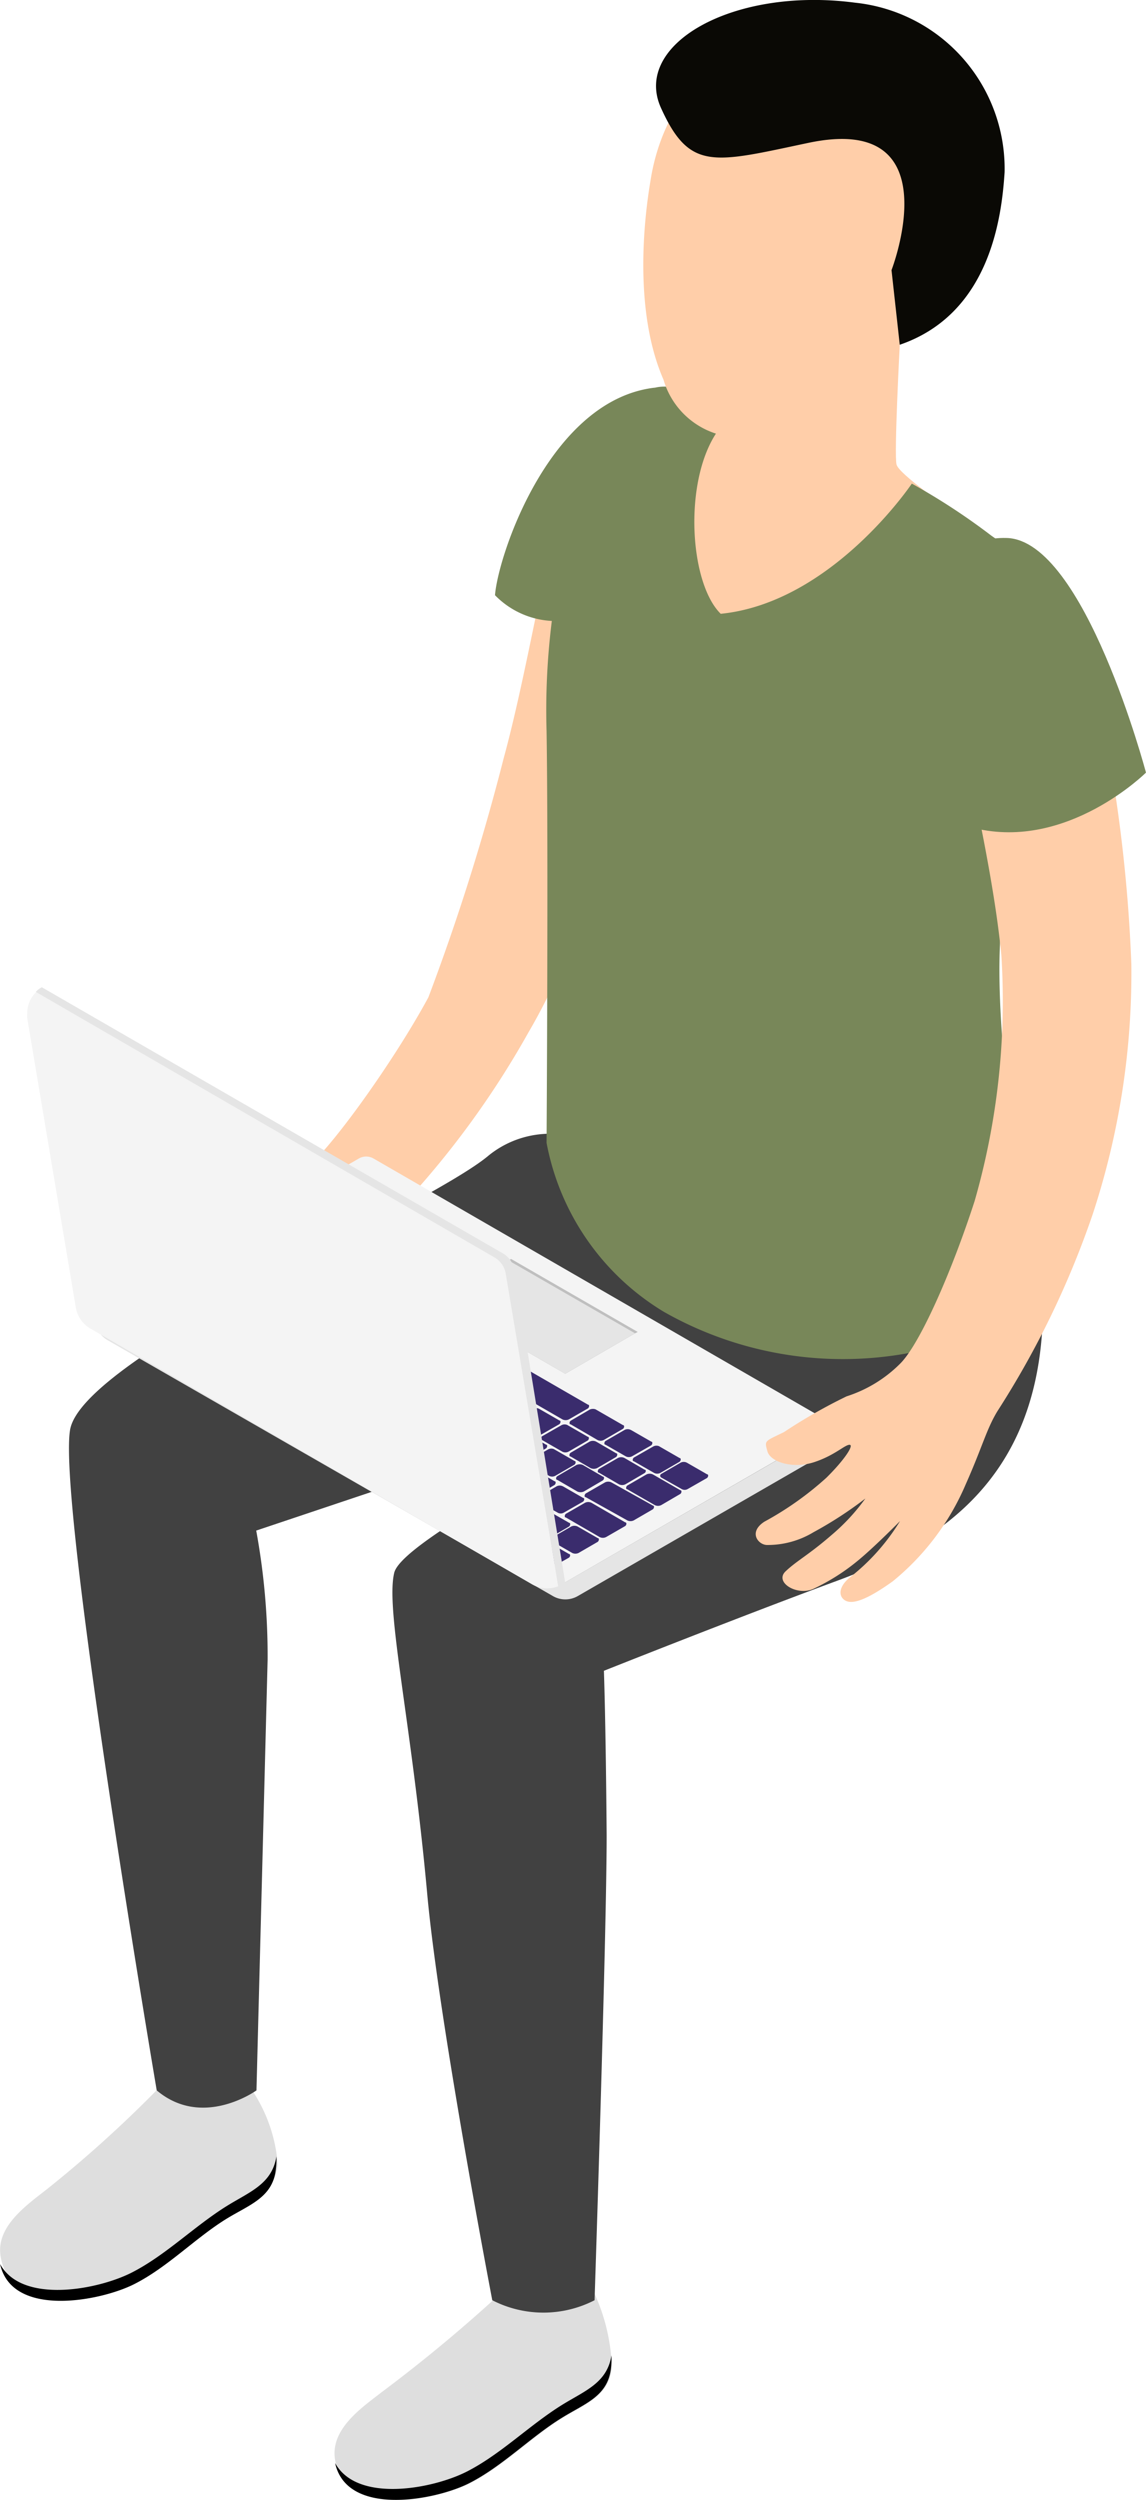 <svg id="Men_12" xmlns="http://www.w3.org/2000/svg" width="41.708" height="90.975" viewBox="0 0 41.708 90.975">
  <path id="_Контур_" data-name="&lt;Контур&gt;" d="M253.657,40.335a32.612,32.612,0,0,1-4.713,6.431c-.508.592-4.425-.905-3.6-1.328s3.385-3.994,4.671-6.38a81.4,81.4,0,0,0,2.742-8.707c.8-2.919,1.5-7.2,2.09-9.215a3.935,3.935,0,0,1,3-3.055c1.413-.33,2.327.059,2.065,1.768C259.42,22.827,257.11,34.454,253.657,40.335Z" transform="translate(-234.424 -2.767)" fill="#ffcea9"/>
  <path id="Path_94" data-name="Path 94" d="M256.15,98.25c-1.21.99-3,.085-3.1.178a55.618,55.618,0,0,1-4.476,3.732c-.762.592-1.938,1.388-1.692,2.539.381,2.039,3.655,1.413,4.891.787s2.251-1.692,3.385-2.386c.846-.525,1.692-.787,1.785-1.845A7.029,7.029,0,0,0,256.15,98.25Z" transform="translate(-234.674 -15.117)" fill="#dedede"/>
  <path id="Path_95" data-name="Path 95" d="M256.931,101.3c-.161,1.007-.973,1.286-1.8,1.8-1.185.736-2.234,1.8-3.469,2.428s-3.985,1.151-4.789-.313c.432,1.972,3.655,1.354,4.874.736s2.251-1.692,3.385-2.386c.846-.525,1.692-.787,1.785-1.845A2.606,2.606,0,0,0,256.931,101.3Z" transform="translate(-234.677 -15.586)"/>
  <path id="Path_96" data-name="Path 96" d="M241.616,89.859c-1.21.99-3.334-.085-3.427,0a44.842,44.842,0,0,1-4,3.613c-.762.6-1.938,1.4-1.692,2.538.381,2.048,3.655,1.422,4.9.8s2.242-1.692,3.385-2.395c.846-.516,1.692-.787,1.785-1.836A5.629,5.629,0,0,0,241.616,89.859Z" transform="translate(-232.46 -13.825)" fill="#dedede"/>
  <path id="Path_97" data-name="Path 97" d="M242.521,92.74c-.161,1.007-.973,1.286-1.8,1.8-1.185.736-2.234,1.8-3.469,2.428s-3.994,1.151-4.789-.313c.432,1.972,3.647,1.354,4.874.736S239.576,95.7,240.719,95c.846-.516,1.692-.778,1.785-1.836a2.608,2.608,0,0,0,.017-.423Z" transform="translate(-232.46 -14.269)"/>
  <path id="_Контур_2" data-name="&lt;Контур&gt;" d="M270.6,51.7c1.345,8.411-2.386,11.55-7.243,13.336-3.486,1.286-8.462,3.266-8.462,3.266s.068,1.845.1,5.982c0,3.647-.44,16.923-.44,16.923a4.07,4.07,0,0,1-3.723,0s-1.955-10.2-2.369-14.8c-.567-6.236-1.523-10.323-1.2-11.669.279-1.185,7.1-4.535,9.266-6.329L242.241,63.2a25.238,25.238,0,0,1,.415,4.7c-.127,4.95-.406,15.671-.406,15.671s-1.955,1.413-3.63,0c0,0-3.6-21.213-3.156-24.023.415-2.665,13.006-8.115,15.231-9.993a3.554,3.554,0,0,1,2.792-.753Z" transform="translate(-232.916 -7.503)" fill="#414141"/>
  <g id="_Группа_" data-name="&lt;Группа&gt;" transform="translate(0.987 35.926)">
    <g id="_Группа_2" data-name="&lt;Группа&gt;">
      <path id="_Контур_3" data-name="&lt;Контур&gt;" d="M236.54,55.358l9.6-5.542a.533.533,0,0,1,.55,0l16.839,9.722-9.875,5.7Z" transform="translate(-234.075 -43.58)" fill="#f4f4f4"/>
      <path id="Path_98" data-name="Path 98" d="M257.123,65.645l.736.423c.059,0,.051.093,0,.135l-.7.406a.271.271,0,0,1-.228,0l-.736-.423c-.059,0-.051-.093,0-.135l.7-.406a.271.271,0,0,1,.228,0Z" transform="translate(-237.091 -46.023)" fill="#3a2c6d"/>
      <path id="Path_99" data-name="Path 99" d="M255.9,64.994l.728.415c.059,0,.051.1,0,.135l-.694.406a.262.262,0,0,1-.237,0l-.728-.423c-.059,0-.051-.093,0-.135l.694-.4A.237.237,0,0,1,255.9,64.994Z" transform="translate(-236.904 -45.922)" fill="#3a2c6d"/>
      <path id="Path_100" data-name="Path 100" d="M254.663,64.224l.728.423c.059,0,.059.093,0,.135l-.694.4a.262.262,0,0,1-.237,0l-.728-.423c-.059,0-.051-.093,0-.135l.694-.406a.262.262,0,0,1,.237.008Z" transform="translate(-236.713 -45.803)" fill="#3a2c6d"/>
      <path id="Path_101" data-name="Path 101" d="M253.453,63.525l.728.423c.059,0,.059.093,0,.135l-.694.406a.288.288,0,0,1-.237,0l-.728-.423c-.059,0-.051-.093,0-.135l.694-.406A.288.288,0,0,1,253.453,63.525Z" transform="translate(-236.527 -45.697)" fill="#3a2c6d"/>
      <path id="Path_102" data-name="Path 102" d="M252.223,62.816l.736.423c.059,0,.051.1,0,.135l-.7.406a.245.245,0,0,1-.228,0l-.736-.423c-.059,0-.051-.093,0-.135l.7-.4a.246.246,0,0,1,.229-.008Z" transform="translate(-236.338 -45.588)" fill="#3a2c6d"/>
      <path id="Path_103" data-name="Path 103" d="M251,62.115l.736.423c.059,0,.051.093,0,.135l-.7.4a.245.245,0,0,1-.228,0l-.736-.423c-.059,0-.051-.093,0-.127l.7-.406A.245.245,0,0,1,251,62.115Z" transform="translate(-236.15 -45.479)" fill="#3a2c6d"/>
      <path id="Path_104" data-name="Path 104" d="M249.823,61.405l.728.423c.059,0,.051.093,0,.135l-.694.406a.288.288,0,0,1-.237,0l-.728-.423c-.059,0-.059-.093,0-.135l.694-.406a.288.288,0,0,1,.237,0Z" transform="translate(-235.968 -45.371)" fill="#3a2c6d"/>
      <path id="Path_105" data-name="Path 105" d="M248.553,60.7l.736.423c.059,0,.051.1,0,.135l-.7.406a.245.245,0,0,1-.228,0l-.736-.423c-.059,0-.051-.093,0-.135l.7-.4a.245.245,0,0,1,.228-.008Z" transform="translate(-235.773 -45.262)" fill="#3a2c6d"/>
      <path id="Path_106" data-name="Path 106" d="M247.333,59.995l.728.423c.059,0,.051.093,0,.135l-.694.4a.262.262,0,0,1-.237,0l-.728-.423c-.059,0-.051-.093,0-.127l.694-.406a.262.262,0,0,1,.237,0Z" transform="translate(-235.585 -45.153)" fill="#3a2c6d"/>
      <path id="Path_107" data-name="Path 107" d="M246.1,59.285l.736.423c.059,0,.051.093,0,.135l-.7.406a.271.271,0,0,1-.228,0l-.736-.423c-.059,0-.051-.093,0-.135l.7-.406a.245.245,0,0,1,.228,0Z" transform="translate(-235.396 -45.044)" fill="#3a2c6d"/>
      <path id="Path_108" data-name="Path 108" d="M244.883,58.576l.728.423c.059,0,.059.093,0,.135l-.694.406a.262.262,0,0,1-.237,0l-.728-.423c-.059,0-.051-.093,0-.135l.694-.4A.262.262,0,0,1,244.883,58.576Z" transform="translate(-235.208 -44.935)" fill="#3a2c6d"/>
      <path id="Path_109" data-name="Path 109" d="M243.662,57.875l.728.423c.059,0,.051.093,0,.135l-.7.4a.245.245,0,0,1-.228,0l-.736-.423c-.059,0-.051-.093,0-.135l.7-.4A.262.262,0,0,1,243.662,57.875Z" transform="translate(-235.019 -44.827)" fill="#3a2c6d"/>
      <path id="Path_110" data-name="Path 110" d="M242.433,57.164l.736.423c.059,0,.051.093,0,.135l-.7.4a.245.245,0,0,1-.228,0L241.5,57.7c-.059,0-.051-.1,0-.135l.7-.406a.245.245,0,0,1,.228.008Z" transform="translate(-234.832 -44.717)" fill="#3a2c6d"/>
      <path id="Path_111" data-name="Path 111" d="M240.623,56.115l1.227.711c.059,0,.051.093,0,.135l-.694.406a.288.288,0,0,1-.237,0l-1.227-.711c-.059,0-.059-.093,0-.135l.694-.406a.288.288,0,0,1,.237,0Z" transform="translate(-234.553 -44.557)" fill="#3a2c6d"/>
      <path id="Path_112" data-name="Path 112" d="M256.493,63.915l.736.423c.059,0,.051.093,0,.135l-.7.4a.22.22,0,0,1-.228,0l-.736-.415c-.059,0-.051-.1,0-.135l.7-.406a.245.245,0,0,1,.228,0Z" transform="translate(-236.995 -45.756)" fill="#3a2c6d"/>
      <path id="Path_113" data-name="Path 113" d="M255.273,63.2l.728.423c.059,0,.051.093,0,.135l-.694.406a.288.288,0,0,1-.237,0l-.728-.423c-.059,0-.059-.093,0-.135l.694-.406A.262.262,0,0,1,255.273,63.2Z" transform="translate(-236.806 -45.647)" fill="#3a2c6d"/>
      <path id="Path_114" data-name="Path 114" d="M254.043,62.5l.728.423c.068,0,.059.093,0,.135l-.694.406a.288.288,0,0,1-.237,0l-.728-.423c-.059,0-.051-.093,0-.135l.694-.406a.288.288,0,0,1,.237,0Z" transform="translate(-236.618 -45.538)" fill="#3a2c6d"/>
      <path id="Path_115" data-name="Path 115" d="M252.823,61.786l.736.423c.059,0,.051.1,0,.135l-.7.406a.245.245,0,0,1-.228,0l-.736-.423c-.059,0-.051-.093,0-.135l.7-.4A.245.245,0,0,1,252.823,61.786Z" transform="translate(-236.43 -45.429)" fill="#3a2c6d"/>
      <path id="Path_116" data-name="Path 116" d="M251.6,61.085l.728.423c.059,0,.051.093,0,.135l-.694.406a.288.288,0,0,1-.237,0l-.728-.423c-.059,0-.059-.093,0-.135l.694-.406A.288.288,0,0,1,251.6,61.085Z" transform="translate(-236.242 -45.321)" fill="#3a2c6d"/>
      <path id="Path_117" data-name="Path 117" d="M250.373,60.376l.736.423c.059,0,.051.1,0,.135l-.7.406a.245.245,0,0,1-.228,0l-.736-.423c-.059,0-.051-.093,0-.135l.7-.4a.246.246,0,0,1,.229-.008Z" transform="translate(-236.053 -45.212)" fill="#3a2c6d"/>
      <path id="Path_118" data-name="Path 118" d="M249.143,59.675l.736.423c.059,0,.051.093,0,.127l-.7.406a.245.245,0,0,1-.228,0l-.736-.423c-.059,0-.051-.093,0-.135l.7-.4A.245.245,0,0,1,249.143,59.675Z" transform="translate(-235.864 -45.104)" fill="#3a2c6d"/>
      <path id="Path_119" data-name="Path 119" d="M247.923,58.995l.728.423c.059,0,.051.093,0,.135l-.694.4a.262.262,0,0,1-.237,0l-.728-.423c-.059,0-.051-.093,0-.127l.694-.406a.262.262,0,0,1,.237,0Z" transform="translate(-235.676 -44.999)" fill="#3a2c6d"/>
      <path id="Path_120" data-name="Path 120" d="M246.693,58.254l.736.423c.059,0,.051.093,0,.135l-.7.4a.245.245,0,0,1-.228,0l-.736-.423c-.059,0-.051-.1,0-.135l.7-.406a.245.245,0,0,1,.228.008Z" transform="translate(-235.487 -44.885)" fill="#3a2c6d"/>
      <path id="Path_121" data-name="Path 121" d="M245.472,57.545l.728.423c.059,0,.051.093,0,.135l-.7.406a.271.271,0,0,1-.228,0l-.736-.423c-.059,0-.051-.093,0-.135l.7-.406A.288.288,0,0,1,245.472,57.545Z" transform="translate(-235.298 -44.777)" fill="#3a2c6d"/>
      <path id="Path_122" data-name="Path 122" d="M244.243,56.835l.728.423c.059,0,.059.093,0,.135l-.694.406a.262.262,0,0,1-.237,0l-.728-.423c-.059,0-.051-.093,0-.135l.694-.406A.288.288,0,0,1,244.243,56.835Z" transform="translate(-235.11 -44.668)" fill="#3a2c6d"/>
      <path id="Path_123" data-name="Path 123" d="M243.013,56.134l.736.415c.059,0,.051.1,0,.135l-.7.406a.245.245,0,0,1-.228,0l-.736-.423c-.059,0-.051-.093,0-.135l.7-.4A.22.22,0,0,1,243.013,56.134Z" transform="translate(-234.921 -44.559)" fill="#3a2c6d"/>
      <path id="Path_124" data-name="Path 124" d="M257.723,64.625l1.227.711c.059,0,.059.093,0,.135l-.694.4a.262.262,0,0,1-.237,0l-1.227-.711c-.059,0-.051-.093,0-.135l.694-.4A.262.262,0,0,1,257.723,64.625Z" transform="translate(-237.184 -45.865)" fill="#3a2c6d"/>
      <path id="Path_125" data-name="Path 125" d="M240.856,55.877l.728.423a.254.254,0,0,0,.22,0l.736-.432a.068.068,0,0,0,0-.127h-.059c-.051,0-.051-.076,0-.11l.778-.448c.068,0,.068-.093,0-.127l-.465-.271a.254.254,0,0,0-.22,0l-.728.423-.152.085-.11.068-.11.059-.626.364a.068.068,0,0,0,.008.093Z" transform="translate(-234.735 -44.352)" fill="#3a2c6d"/>
      <path id="Path_126" data-name="Path 126" d="M261.823,62.9l.736.423c.059,0,.051.093,0,.135l-.7.4a.22.22,0,0,1-.228,0l-.736-.415a.076.076,0,0,1,0-.135l.7-.406A.245.245,0,0,1,261.823,62.9Z" transform="translate(-237.814 -45.601)" fill="#3a2c6d"/>
      <path id="Path_127" data-name="Path 127" d="M260.643,62.2l.736.423c.059,0,.051.1,0,.135l-.7.406a.245.245,0,0,1-.228,0l-.736-.423c-.059,0-.051-.093,0-.135l.7-.4a.245.245,0,0,1,.229-.008Z" transform="translate(-237.633 -45.492)" fill="#3a2c6d"/>
      <path id="Path_128" data-name="Path 128" d="M259.423,61.494l.736.423c.059,0,.051.093,0,.135l-.7.4a.245.245,0,0,1-.228,0l-.736-.423c-.059,0-.051-.1,0-.135l.7-.406a.245.245,0,0,1,.228.008Z" transform="translate(-237.445 -45.383)" fill="#3a2c6d"/>
      <path id="Path_129" data-name="Path 129" d="M249.032,55.495l.728.423c.059,0,.051.093,0,.135l-.694.4a.262.262,0,0,1-.237,0l-.728-.423c-.068,0-.059-.093,0-.135l.694-.4a.262.262,0,0,1,.237,0Z" transform="translate(-235.846 -44.461)" fill="#3a2c6d"/>
      <path id="Path_130" data-name="Path 130" d="M247.823,54.785l.736.423c.059,0,.051.093,0,.135l-.7.406a.271.271,0,0,1-.228,0l-.736-.423c-.059,0-.051-.093,0-.135l.7-.406a.271.271,0,0,1,.228,0Z" transform="translate(-235.661 -44.352)" fill="#3a2c6d"/>
      <path id="Path_131" data-name="Path 131" d="M246.583,54.085l.736.423c.059,0,.051.093,0,.135l-.7.4a.245.245,0,0,1-.228,0l-.736-.423c-.059,0-.051-.093,0-.127l.7-.406a.245.245,0,0,1,.228,0Z" transform="translate(-235.47 -44.244)" fill="#3a2c6d"/>
      <path id="Path_132" data-name="Path 132" d="M245.363,53.375l.736.423c.059,0,.051.093,0,.135l-.7.406a.271.271,0,0,1-.229,0l-.736-.423c-.059,0-.051-.093,0-.135l.7-.406A.271.271,0,0,1,245.363,53.375Z" transform="translate(-235.282 -44.135)" fill="#3a2c6d"/>
      <path id="Path_133" data-name="Path 133" d="M257.9,60.607l1,.575c.059,0,.051.1,0,.135l-.7.406a.245.245,0,0,1-.228,0l-.973-.567c-.059,0-.059-.093,0-.135l.694-.406A.288.288,0,0,1,257.9,60.607Z" transform="translate(-237.214 -45.249)" fill="#3a2c6d"/>
      <path id="Path_134" data-name="Path 134" d="M250.253,56.2l1,.575c.059,0,.051.093,0,.135l-.7.406a.271.271,0,0,1-.228,0l-1-.575c-.059,0-.059-.093,0-.135l.694-.406A.288.288,0,0,1,250.253,56.2Z" transform="translate(-236.034 -44.569)" fill="#3a2c6d"/>
      <path id="Path_135" data-name="Path 135" d="M251.823,57.085l4.865,2.809c.059,0,.051.093,0,.135l-.694.4a.262.262,0,0,1-.237,0l-4.865-2.809c-.059,0-.051-.093,0-.127l.7-.406A.245.245,0,0,1,251.823,57.085Z" transform="translate(-236.276 -44.705)" fill="#3a2c6d"/>
      <path id="Path_136" data-name="Path 136" d="M257.353,63l.728.423c.059,0,.051.093,0,.135l-.694.406a.288.288,0,0,1-.237,0l-.728-.423c-.059,0-.059-.093,0-.135l.694-.406a.288.288,0,0,1,.237,0Z" transform="translate(-237.126 -45.615)" fill="#3a2c6d"/>
      <path id="Path_137" data-name="Path 137" d="M256.123,62.326l.736.423c.059,0,.051.1,0,.135l-.7.406a.245.245,0,0,1-.228,0l-.736-.423c-.059,0-.051-.093,0-.135l.7-.4a.245.245,0,0,1,.228-.008Z" transform="translate(-236.938 -45.512)" fill="#3a2c6d"/>
      <path id="Path_138" data-name="Path 138" d="M254.9,61.624l.736.423c.059,0,.051.093,0,.135l-.7.4a.262.262,0,0,1-.237,0l-.728-.423a.076.076,0,0,1,0-.135l.7-.406A.245.245,0,0,1,254.9,61.624Z" transform="translate(-236.75 -45.403)" fill="#3a2c6d"/>
      <path id="Path_139" data-name="Path 139" d="M253.683,60.915l.728.423c.059,0,.051.093,0,.135l-.694.406a.288.288,0,0,1-.237,0l-.728-.423c-.059,0-.051-.093,0-.135l.694-.406A.288.288,0,0,1,253.683,60.915Z" transform="translate(-236.562 -45.295)" fill="#3a2c6d"/>
      <path id="Path_140" data-name="Path 140" d="M252.453,60.215l.736.423c.059,0,.051.093,0,.135l-.7.4a.245.245,0,0,1-.228,0l-.736-.423c-.059,0-.051-.093,0-.135l.7-.4A.245.245,0,0,1,252.453,60.215Z" transform="translate(-236.373 -45.187)" fill="#3a2c6d"/>
      <path id="Path_141" data-name="Path 141" d="M251.233,59.505l.736.423c.059,0,.051.093,0,.135l-.7.406a.271.271,0,0,1-.228,0l-.736-.423c-.059,0-.051-.093,0-.135l.7-.406A.271.271,0,0,1,251.233,59.505Z" transform="translate(-236.185 -45.078)" fill="#3a2c6d"/>
      <path id="Path_142" data-name="Path 142" d="M250.013,58.8l.728.423c.059,0,.059.1,0,.135l-.694.406a.262.262,0,0,1-.237,0l-.728-.423c-.059,0-.051-.093,0-.135l.694-.4A.262.262,0,0,1,250.013,58.8Z" transform="translate(-235.998 -44.969)" fill="#3a2c6d"/>
      <path id="Path_143" data-name="Path 143" d="M248.823,58.095l.728.423c.059,0,.051.093,0,.135l-.694.4a.237.237,0,0,1-.237,0l-.728-.415c-.059,0-.059-.1,0-.135l.694-.406a.262.262,0,0,1,.237,0Z" transform="translate(-235.814 -44.861)" fill="#3a2c6d"/>
      <path id="Path_144" data-name="Path 144" d="M247.563,57.385l.736.423c.059,0,.051.093,0,.135l-.7.406a.271.271,0,0,1-.228,0l-.736-.423c-.059,0-.051-.093,0-.135l.7-.406a.271.271,0,0,1,.228,0Z" transform="translate(-235.621 -44.752)" fill="#3a2c6d"/>
      <path id="Path_145" data-name="Path 145" d="M246.342,56.684l.728.423c.068,0,.059.093,0,.127l-.7.406a.262.262,0,0,1-.237,0l-.728-.423c-.059,0-.051-.093,0-.135l.694-.4A.262.262,0,0,1,246.342,56.684Z" transform="translate(-235.432 -44.644)" fill="#3a2c6d"/>
      <path id="Path_146" data-name="Path 146" d="M245.123,55.994l.728.423c.059,0,.051.093,0,.135l-.694.406a.288.288,0,0,1-.237,0l-.728-.423c-.059,0-.051-.093,0-.135l.677-.406A.262.262,0,0,1,245.123,55.994Z" transform="translate(-235.245 -44.537)" fill="#3a2c6d"/>
      <path id="Path_147" data-name="Path 147" d="M243.893,55.266l.736.423c.059,0,.051.1,0,.135l-.7.406a.245.245,0,0,1-.228,0l-.736-.423c-.059,0-.051-.093,0-.135l.7-.4A.245.245,0,0,1,243.893,55.266Z" transform="translate(-235.056 -44.426)" fill="#3a2c6d"/>
      <path id="Path_148" data-name="Path 148" d="M258.573,63.746l1.515.846c.059,0,.051.093,0,.135l-.7.406a.271.271,0,0,1-.228,0l-1.515-.846c-.059,0-.051-.093,0-.135l.694-.4A.262.262,0,0,1,258.573,63.746Z" transform="translate(-237.314 -45.731)" fill="#3a2c6d"/>
      <path id="Path_149" data-name="Path 149" d="M259.143,62.7l.728.423c.068,0,.059.093,0,.127l-.694.406a.262.262,0,0,1-.237,0l-.728-.423c-.059,0-.051-.093,0-.135l.694-.4A.262.262,0,0,1,259.143,62.7Z" transform="translate(-237.402 -45.57)" fill="#3a2c6d"/>
      <path id="Path_150" data-name="Path 150" d="M257.923,61.995l.728.423c.059,0,.051.093,0,.135l-.694.406a.288.288,0,0,1-.237,0l-.728-.423c-.059,0-.051-.093,0-.135l.694-.406a.262.262,0,0,1,.237,0Z" transform="translate(-237.214 -45.461)" fill="#3a2c6d"/>
      <path id="Path_151" data-name="Path 151" d="M256.693,61.286l.736.423c.059,0,.051.1,0,.135l-.7.406a.245.245,0,0,1-.228,0l-.736-.423c-.059,0-.051-.093,0-.135l.7-.4a.246.246,0,0,1,.229-.008Z" transform="translate(-237.025 -45.352)" fill="#3a2c6d"/>
      <path id="Path_152" data-name="Path 152" d="M255.473,60.585l.736.423c.059,0,.051.093,0,.135l-.7.4a.22.22,0,0,1-.228,0l-.736-.415a.076.076,0,0,1,0-.135l.7-.406A.245.245,0,0,1,255.473,60.585Z" transform="translate(-236.838 -45.244)" fill="#3a2c6d"/>
      <path id="Path_153" data-name="Path 153" d="M254.253,59.875l.728.423c.059,0,.059.093,0,.135l-.694.406a.288.288,0,0,1-.237,0l-.728-.423c-.059,0-.051-.093,0-.135l.694-.406A.288.288,0,0,1,254.253,59.875Z" transform="translate(-236.65 -45.135)" fill="#3a2c6d"/>
      <path id="Path_154" data-name="Path 154" d="M253.033,59.175l.728.423c.059,0,.051.093,0,.127l-.694.406a.262.262,0,0,1-.237,0l-.728-.423c-.059,0-.059-.093,0-.135l.694-.4A.262.262,0,0,1,253.033,59.175Z" transform="translate(-236.462 -45.027)" fill="#3a2c6d"/>
      <path id="Path_155" data-name="Path 155" d="M251.823,58.465l.736.423c.059,0,.051.093,0,.135l-.7.406a.271.271,0,0,1-.228,0l-.736-.423c-.059,0-.051-.093,0-.135l.7-.406a.271.271,0,0,1,.228,0Z" transform="translate(-236.276 -44.918)" fill="#3a2c6d"/>
      <path id="Path_156" data-name="Path 156" d="M250.583,57.756l.736.423c.059,0,.051.1,0,.135l-.7.406a.245.245,0,0,1-.228,0l-.736-.423c-.059,0-.051-.093,0-.135l.7-.4a.245.245,0,0,1,.228-.008Z" transform="translate(-236.085 -44.809)" fill="#3a2c6d"/>
      <path id="Path_157" data-name="Path 157" d="M249.363,57.054l.728.423c.059,0,.051.093,0,.135l-.694.4a.262.262,0,0,1-.237,0l-.728-.423c-.059,0-.051-.1,0-.135l.694-.406A.262.262,0,0,1,249.363,57.054Z" transform="translate(-235.898 -44.7)" fill="#3a2c6d"/>
      <path id="Path_158" data-name="Path 158" d="M248.142,56.345l.728.423c.059,0,.051.093,0,.135l-.694.406a.288.288,0,0,1-.237,0l-.728-.423c-.068,0-.059-.093,0-.135l.694-.406a.288.288,0,0,1,.237,0Z" transform="translate(-235.709 -44.592)" fill="#3a2c6d"/>
      <path id="Path_159" data-name="Path 159" d="M246.913,55.645l.736.423c.059,0,.051.093,0,.135l-.7.4a.245.245,0,0,1-.228,0l-.736-.423c-.059,0-.051-.093,0-.127l.7-.406A.245.245,0,0,1,246.913,55.645Z" transform="translate(-235.521 -44.484)" fill="#3a2c6d"/>
      <path id="Path_160" data-name="Path 160" d="M244.183,54.065l2.014,1.159c.059,0,.051.093,0,.135l-.7.406a.288.288,0,0,1-.237,0L243.252,54.6c-.059,0-.059-.093,0-.127l.694-.406a.262.262,0,0,1,.237,0Z" transform="translate(-235.1 -44.241)" fill="#3a2c6d"/>
      <path id="Path_161" data-name="Path 161" d="M260.363,63.405l1,.575c.059,0,.051.1,0,.135l-.694.406a.262.262,0,0,1-.237,0l-1-.575c-.059,0-.051-.093,0-.135l.7-.406A.271.271,0,0,1,260.363,63.405Z" transform="translate(-237.59 -45.678)" fill="#3a2c6d"/>
      <path id="Path_162" data-name="Path 162" d="M239.456,56.825l14.689,8.462c.059,0,.059.093,0,.135l-.347.195a.245.245,0,0,1-.228,0l-14.7-8.462c-.059,0-.051-.093,0-.135l.347-.2A.288.288,0,0,1,239.456,56.825Z" transform="translate(-234.427 -44.665)" fill="#3a2c6d"/>
      <path id="_Контур_4" data-name="&lt;Контур&gt;" d="M258.573,56.8l-.1.051-2.538,1.472-4.51-2.606-.093-.059,2.632-1.515Z" transform="translate(-236.35 -44.257)" fill="#bfbfbf"/>
      <path id="_Контур_5" data-name="&lt;Контур&gt;" d="M258.489,56.868,255.95,58.34l-4.51-2.606,2.538-1.464Z" transform="translate(-236.367 -44.277)" fill="#e5e5e5"/>
      <path id="_Контур_6" data-name="&lt;Контур&gt;" d="M263.532,60.559v.228a.922.922,0,0,1-.457.8l-8.952,5.162a.905.905,0,0,1-.922,0l-16.2-9.308a.931.931,0,0,1-.465-.846V56.37l17.118,9.883Z" transform="translate(-234.074 -44.6)" fill="#e5e5e5"/>
      <path id="_Контур_7" data-name="&lt;Контур&gt;" d="M252.956,64.288a1.1,1.1,0,0,1-.948-.068l-16.077-9.308a1.092,1.092,0,0,1-.533-.77l-1.768-10.526a1.26,1.26,0,0,1,0-.178,1.075,1.075,0,0,1,.33-.778l16.754,9.672a.846.846,0,0,1,.389.567Z" transform="translate(-233.626 -42.491)" fill="#f4f4f4"/>
      <path id="_Контур_8" data-name="&lt;Контур&gt;" d="M253.267,64.122l-.11.068-.144.068L251.1,52.868a.846.846,0,0,0-.389-.567L234,42.629a.727.727,0,0,1,.22-.169l16.788,9.689a.846.846,0,0,1,.4.567Z" transform="translate(-233.684 -42.46)" fill="#e5e5e5"/>
    </g>
  </g>
  <path id="_Контур_9" data-name="&lt;Контур&gt;" d="M269.54,14.83s-.212,4-.118,4.358,1.836,1.532,2.344,1.955S269,24.8,267.407,25.526s-6.651-1.193-6.769-3.681.846-4.561,1.642-4.671S269.54,14.83,269.54,14.83Z" transform="translate(-236.793 -2.284)" fill="#ffcea9"/>
  <path id="_Контур_10" data-name="&lt;Контур&gt;" d="M269.261,20.158s-2.9,4.332-6.956,4.739c-1.278-1.261-1.4-5.745.372-7.175,0,0-1.625-1.32-2.742-1.058a5.712,5.712,0,0,0-2.538,3.19,26.062,26.062,0,0,0-1.43,9.308c.068,4.231,0,14.986,0,14.986a9.147,9.147,0,0,0,4.273,6.152,13.192,13.192,0,0,0,9.655,1.337,4.778,4.778,0,0,0,3.529-3.122c-.186-2.97-1.362-9.1-.846-12.853s1.286-6.541,1.489-9.562-.4-2.97-1.921-4.053a23.789,23.789,0,0,0-2.885-1.887Z" transform="translate(-236.075 -2.561)" fill="#788759"/>
  <path id="_Контур_11" data-name="&lt;Контур&gt;" d="M265.993,55.738a19.465,19.465,0,0,1,2.276-1.3,4.832,4.832,0,0,0,1.946-1.185c.711-.694,1.878-3.334,2.716-5.923a26.4,26.4,0,0,0,.973-8.944c-.347-3.613-1.65-8.665-1.98-10.738s.338-2.911,1.312-3.672c1.134-.9,2.7-.5,3.537,2.412a55.85,55.85,0,0,1,1.862,12.329,28.076,28.076,0,0,1-1.413,9.113,32.9,32.9,0,0,1-3.469,7.159c-.4.668-.533,1.269-1.142,2.64a9.207,9.207,0,0,1-2.657,3.537c-1.015.728-1.5.846-1.743.694s-.237-.5.195-.846a7.682,7.682,0,0,0,1.811-2.039s-.888.9-1.472,1.388a7.615,7.615,0,0,1-1.692,1.083c-.592.262-1.422-.245-1-.643s.846-.6,1.692-1.337a7.319,7.319,0,0,0,1.21-1.312,14.141,14.141,0,0,1-1.887,1.227,3.224,3.224,0,0,1-1.692.465c-.313,0-.694-.457-.1-.846a11.6,11.6,0,0,0,2.259-1.6c.652-.643,1.015-1.193.846-1.2s-.542.389-1.3.635-1.582,0-1.692-.4S265.282,56.085,265.993,55.738Z" transform="translate(-237.46 -3.625)" fill="#ffcea9"/>
  <path id="_Контур_12" data-name="&lt;Контур&gt;" d="M260.392,6.808h0c.482-3.105,2.725-5.458,5.923-5.28a6.16,6.16,0,0,1,3.139,11.254,6.3,6.3,0,0,1-.5,1.362c-1.125,1.32-4.552,2.166-5.551,2a2.919,2.919,0,0,1-2.538-2.09C259.8,11.615,260.13,8.348,260.392,6.808Z" transform="translate(-236.717 -0.236)" fill="#ffcea9"/>
  <path id="Path_163" data-name="Path 163" d="M269.547,12.549h0l-.3-2.716S271.468,4.1,266.23,5.2c-3.452.728-4.324,1.049-5.373-1.269S263.489-.482,267.914.1a6.075,6.075,0,0,1,5.449,6.169C273.254,7.98,272.8,11.432,269.547,12.549Z" transform="translate(-236.801 -0.003)" fill="#0a0905"/>
  <path id="Path_164" data-name="Path 164" d="M280.316,31.677s-2.86,2.843-6.236,2.022c-.482-.33-1.65-6.972-1.65-6.972s0-3.681,2.826-3.588S280.316,31.677,280.316,31.677Z" transform="translate(-238.609 -3.562)" fill="#788759"/>
  <path id="Path_165" data-name="Path 165" d="M255.865,25.165a3.105,3.105,0,0,1-2.115-.939c.118-1.489,2.022-7.142,5.847-7.556a7.066,7.066,0,0,0-2.386,2.885,36.645,36.645,0,0,0-1.345,5.61Z" transform="translate(-235.735 -2.567)" fill="#788759"/>
</svg>
